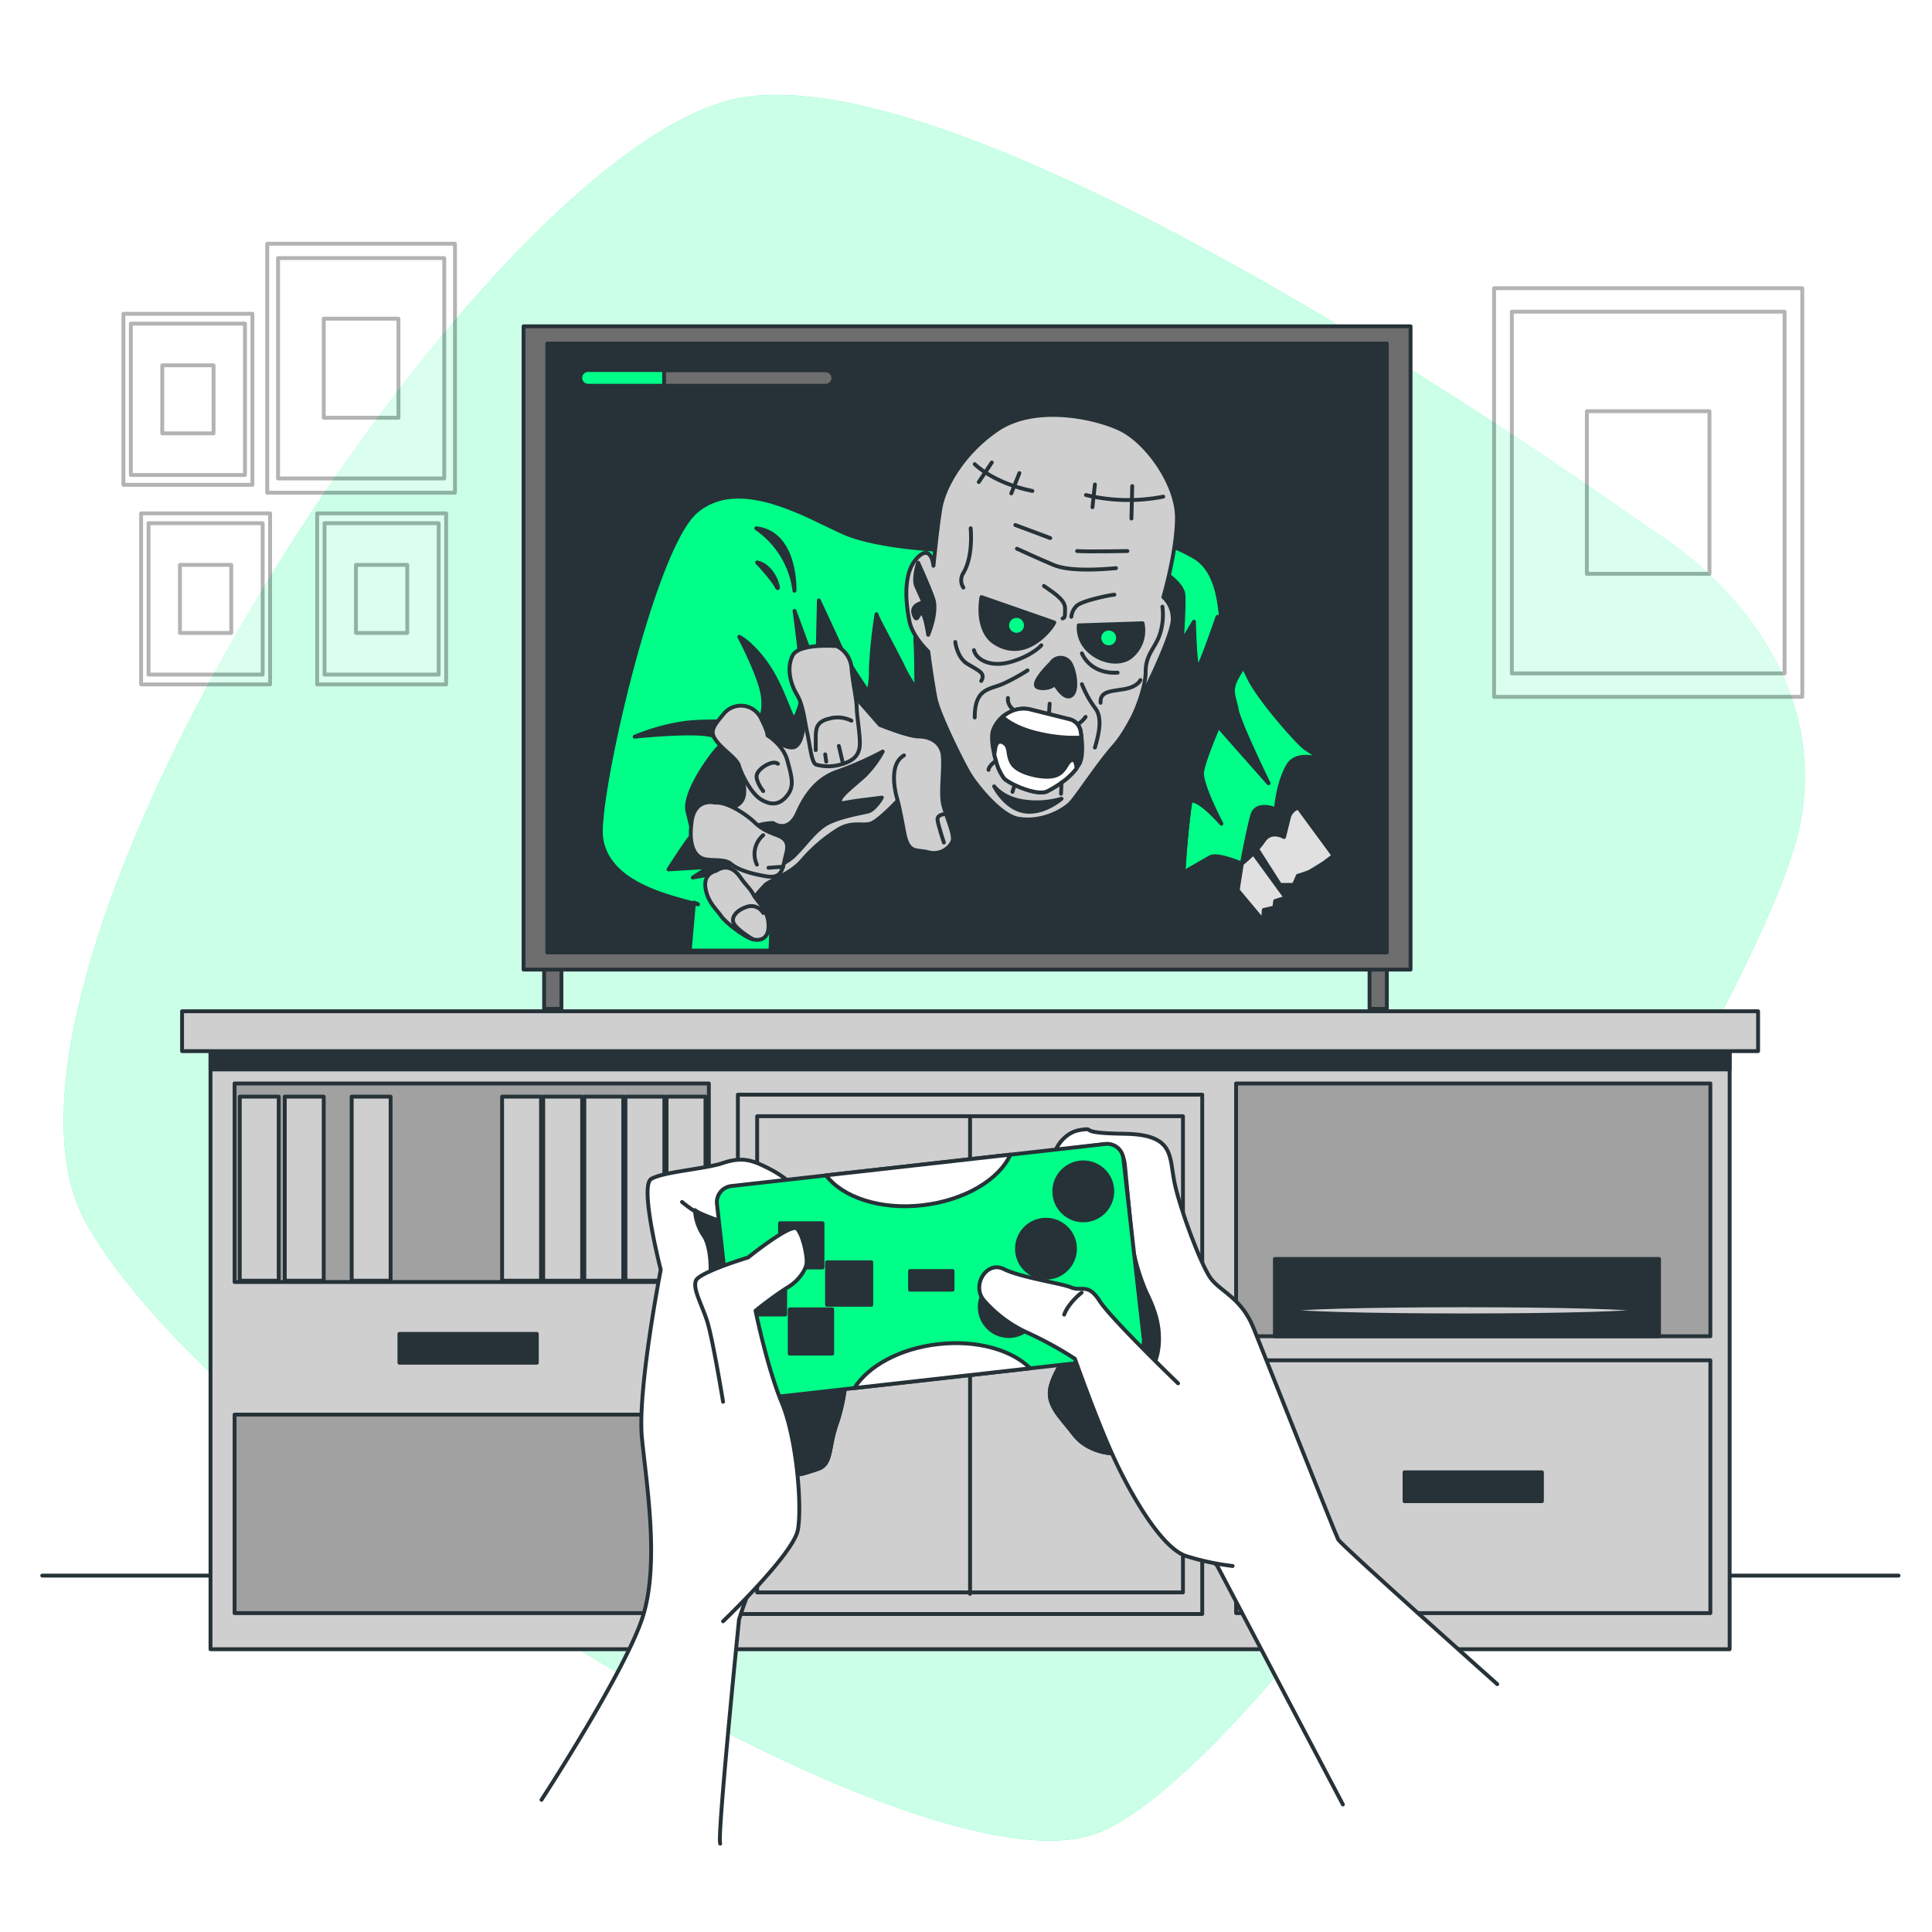 <svg class="animated" id="freepik_stories-horror-video-game" xmlns="http://www.w3.org/2000/svg" viewBox="0 0 500 500" version="1.1" xmlns:xlink="http://www.w3.org/1999/xlink" xmlns:svgjs="http://svgjs.com/svgjs"><style>svg#freepik_stories-horror-video-game:not(.animated) .animable {opacity: 0;}svg#freepik_stories-horror-video-game.animated #freepik--Device--inject-2 {animation: 6s Infinite  linear floating;animation-delay: 0s;}svg#freepik_stories-horror-video-game.animated #freepik--Hands--inject-2 {animation: 3s Infinite  linear floating;animation-delay: 0s;}            @keyframes floating {                0% {                    opacity: 1;                    transform: translateY(0px);                }                50% {                    transform: translateY(-10px);                }                100% {                    opacity: 1;                    transform: translateY(0px);                }            }        </style><g id="freepik--background-simple--inject-2" class="animable" style="transform-origin: 241.766px 250.451px;"><path d="M429.55,138.49q-4.23-2.81-8.38-5.73c-29.85-21-169.48-116.38-228.35-107.63C126.72,35-13.52,252,22.21,316.32s214.37,176,261.71,158.1S458.1,260.05,466.14,211.82C473,170.63,439.49,145.08,429.55,138.49Z" style="fill: rgb(0, 255, 136); transform-origin: 241.766px 250.451px;" id="elwib65o8rn" class="animable"></path><g id="elxrhx31u3mf"><path d="M429.55,138.49q-4.23-2.81-8.38-5.73c-29.85-21-169.48-116.38-228.35-107.63C126.72,35-13.52,252,22.21,316.32s214.37,176,261.71,158.1S458.1,260.05,466.14,211.82C473,170.63,439.49,145.08,429.55,138.49Z" style="fill: rgb(255, 255, 255); opacity: 0.8; transform-origin: 241.766px 250.451px;" class="animable"></path></g></g><g id="freepik--Floor--inject-2" class="animable" style="transform-origin: 251.135px 407.76px;"><line x1="491.34" y1="407.76" x2="10.93" y2="407.76" style="fill: none; stroke: rgb(38, 50, 56); stroke-linecap: round; stroke-linejoin: round; transform-origin: 251.135px 407.76px;" id="elug6v3firsp" class="animable"></line></g><g id="freepik--Pictures--inject-2" class="animable" style="transform-origin: 248.755px 121.71px;"><g id="el5sktvwzgj4d"><g style="opacity: 0.3; transform-origin: 426.55px 127.46px;" class="animable"><rect x="386.67" y="74.58" width="79.76" height="105.76" style="fill: rgb(255, 255, 255); stroke: rgb(0, 0, 0); stroke-linecap: round; stroke-linejoin: round; transform-origin: 426.55px 127.46px;" id="elk0wz2zune9" class="animable"></rect><rect x="391.26" y="80.66" width="70.59" height="93.61" style="fill: rgb(255, 255, 255); stroke: rgb(0, 0, 0); stroke-linecap: round; stroke-linejoin: round; transform-origin: 426.555px 127.465px;" id="el40yq1n5140i" class="animable"></rect><rect x="410.68" y="106.42" width="31.73" height="42.08" style="fill: rgb(255, 255, 255); stroke: rgb(0, 0, 0); stroke-linecap: round; stroke-linejoin: round; transform-origin: 426.545px 127.46px;" id="elcgwlc38p4j6" class="animable"></rect></g></g><g id="ely647ftss62"><g style="opacity: 0.3; transform-origin: 74.415px 120.1px;" class="animable"><rect x="31.94" y="81.21" width="33.38" height="44.26" style="fill: rgb(255, 255, 255); stroke: rgb(0, 0, 0); stroke-linecap: round; stroke-linejoin: round; transform-origin: 48.63px 103.34px;" id="ela7x7docgzdf" class="animable"></rect><rect x="33.86" y="83.75" width="29.54" height="39.17" style="fill: rgb(255, 255, 255); stroke: rgb(0, 0, 0); stroke-linecap: round; stroke-linejoin: round; transform-origin: 48.63px 103.335px;" id="el098onkgwn6bj" class="animable"></rect><rect x="41.99" y="94.54" width="13.28" height="17.61" style="fill: rgb(255, 255, 255); stroke: rgb(0, 0, 0); stroke-linecap: round; stroke-linejoin: round; transform-origin: 48.63px 103.345px;" id="elesozogkhrrk" class="animable"></rect><rect x="82.08" y="132.86" width="33.38" height="44.26" style="fill: rgb(255, 255, 255); stroke: rgb(0, 0, 0); stroke-linecap: round; stroke-linejoin: round; transform-origin: 98.77px 154.99px;" id="el5nzu1b4few8" class="animable"></rect><rect x="83.99" y="135.41" width="29.54" height="39.17" style="fill: rgb(255, 255, 255); stroke: rgb(0, 0, 0); stroke-linecap: round; stroke-linejoin: round; transform-origin: 98.76px 154.995px;" id="el1dw9zporhgi" class="animable"></rect><rect x="92.12" y="146.19" width="13.28" height="17.61" style="fill: rgb(255, 255, 255); stroke: rgb(0, 0, 0); stroke-linecap: round; stroke-linejoin: round; transform-origin: 98.76px 154.995px;" id="el8qkyux3fxrq" class="animable"></rect><g id="el97hvg7qvbc4"><rect x="36.52" y="132.86" width="33.38" height="44.26" style="fill: rgb(255, 255, 255); stroke: rgb(0, 0, 0); stroke-linecap: round; stroke-linejoin: round; transform-origin: 53.21px 154.99px; transform: rotate(-90deg);" class="animable"></rect></g><g id="elw8t8ig36fn"><rect x="38.44" y="135.41" width="29.54" height="39.17" style="fill: rgb(255, 255, 255); stroke: rgb(0, 0, 0); stroke-linecap: round; stroke-linejoin: round; transform-origin: 53.21px 154.995px; transform: rotate(-90deg);" class="animable"></rect></g><g id="elz2rhhnb2nzp"><rect x="46.57" y="146.19" width="13.28" height="17.61" style="fill: rgb(255, 255, 255); stroke: rgb(0, 0, 0); stroke-linecap: round; stroke-linejoin: round; transform-origin: 53.21px 154.995px; transform: rotate(-90deg);" class="animable"></rect></g><rect x="69.16" y="63.08" width="48.59" height="64.44" style="fill: rgb(255, 255, 255); stroke: rgb(0, 0, 0); stroke-linecap: round; stroke-linejoin: round; transform-origin: 93.455px 95.3px;" id="eluvczv3mhm7" class="animable"></rect><rect x="71.96" y="66.79" width="43.01" height="57.03" style="fill: rgb(255, 255, 255); stroke: rgb(0, 0, 0); stroke-linecap: round; stroke-linejoin: round; transform-origin: 93.465px 95.305px;" id="elbsa2gx742pl" class="animable"></rect><rect x="83.79" y="82.48" width="19.33" height="25.64" style="fill: rgb(255, 255, 255); stroke: rgb(0, 0, 0); stroke-linecap: round; stroke-linejoin: round; transform-origin: 93.455px 95.3px;" id="el71ywkvw9g03" class="animable"></rect></g></g></g><g id="freepik--Device--inject-2" class="animable" style="transform-origin: 250.275px 172.775px;"><rect x="140.82" y="249.73" width="4.47" height="11.37" style="fill: rgb(110, 110, 110); stroke: rgb(38, 50, 56); stroke-linecap: round; stroke-linejoin: round; transform-origin: 143.055px 255.415px;" id="elupvoucqgo8h" class="animable"></rect><rect x="354.44" y="249.73" width="4.47" height="11.37" style="fill: rgb(110, 110, 110); stroke: rgb(38, 50, 56); stroke-linecap: round; stroke-linejoin: round; transform-origin: 356.675px 255.415px;" id="elf070bize528" class="animable"></rect><rect x="135.5" y="84.45" width="229.55" height="166.48" style="fill: rgb(110, 110, 110); stroke: rgb(38, 50, 56); stroke-linecap: round; stroke-linejoin: round; transform-origin: 250.275px 167.69px;" id="eldw0ig60321l" class="animable"></rect><rect x="141.64" y="88.91" width="217.27" height="157.57" style="fill: rgb(38, 50, 56); stroke: rgb(38, 50, 56); stroke-linecap: round; stroke-linejoin: round; transform-origin: 250.275px 167.695px;" id="elikmn9hu39x8" class="animable"></rect><polygon points="313.2 221.83 326.86 238.22 327.07 235.49 329.8 234.86 330.01 233.18 332.74 232.33 320.34 215.31 313.2 221.83" style="fill: rgb(224, 224, 224); stroke: rgb(38, 50, 56); stroke-linecap: round; stroke-linejoin: round; transform-origin: 322.97px 226.765px;" id="elfvxbx17ph5" class="animable"></polygon><path d="M320.34,215.31l-7.14,6.52,7.12,8.55,1.07-6.87a38.52,38.52,0,0,0,3-2.7Z" style="fill: rgb(38, 50, 56); stroke: rgb(38, 50, 56); stroke-linecap: round; stroke-linejoin: round; transform-origin: 318.795px 222.845px;" id="elq4t6gwwj7tf" class="animable"></path><path d="M330.43,201.44l14.71,20-2.52,1.89s-2.95,1.89-3.79,2.31a27.33,27.33,0,0,1-2.94,1L334.84,229h-3.57L319.71,210.9s0-1.89,2.31-4.41S330.43,201.44,330.43,201.44Z" style="fill: rgb(224, 224, 224); stroke: rgb(38, 50, 56); stroke-linecap: round; stroke-linejoin: round; transform-origin: 332.425px 215.22px;" id="elq3nielq5wor" class="animable"></path><path d="M330.43,201.44s-6.1,2.53-8.41,5.05-2.31,4.41-2.31,4.41l5.65,8.83a20.17,20.17,0,0,0,1.64-2.1c2-3,5.31-1,5.31-1l1.32-5.31A3.71,3.71,0,0,1,336,209Z" style="fill: rgb(38, 50, 56); stroke: rgb(38, 50, 56); stroke-linecap: round; stroke-linejoin: round; transform-origin: 327.855px 210.585px;" id="el54h1ofbb9hj" class="animable"></path><path d="M314.25,161.73s6.3,8,8.82,13.45,12.19,16.39,14.5,18.28a40.62,40.62,0,0,0,6.94,4s-8.41-4-11.14.63-3.15,11.35-3.15,11.35-5.05-2.1-6.1,1.47-2.73,12.61-2.73,12.61-6.3-2.73-8.19-1.68-6.94,4-6.94,4l-1.89,2.52s-.63-8.61,0-13.24,1.47-14.29,3.78-24.58S314.25,161.73,314.25,161.73Z" style="fill: rgb(0, 255, 136); stroke: rgb(38, 50, 56); stroke-linecap: round; stroke-linejoin: round; transform-origin: 324.3px 195.045px;" id="elmfjumf0shv8" class="animable"></path><path d="M315.3,188l13,14.71s-7.57-15.55-8.2-18.92-1.68-4.62-.42-7.56a30.46,30.46,0,0,1,2.05-3.56A103.77,103.77,0,0,0,314.49,162l-.37.32c-.67,3.27-3.9,19-6,28.17a242.07,242.07,0,0,0-3.74,24.32c1-2.3,2.43-5.55,3.32-7.09,1.47-2.52,8.41,5.46,8.41,5.46s-5.46-10.29-5-13.45S315.3,188,315.3,188Z" style="fill: rgb(38, 50, 56); stroke: rgb(38, 50, 56); stroke-linecap: round; stroke-linejoin: round; transform-origin: 316.34px 188.405px;" id="elk3vud3rsry" class="animable"></path><path d="M244.48,142.4s-17-.63-25.84-4.42-27.32-15.54-38.67-5.46-25.84,75-24.37,84.47,11.77,13.45,20,15.76,4,.84,4,.84L178.5,246H305.21l1.05-20.17s1.05-18.49,3.16-24.8,7.14-22.48,6.93-31.52,0-21.22-7.36-25.42-12.39-4.83-19.12-4.2-28.79-.21-31.94,0S244.48,142.4,244.48,142.4Z" style="fill: rgb(0, 255, 136); stroke: rgb(38, 50, 56); stroke-linecap: round; stroke-linejoin: round; transform-origin: 235.926px 187.266px;" id="elmxalw9ce75f" class="animable"></path><path d="M316.35,169.5c-.05-2.24-.08-4.69-.2-7.16l-1.06-2.71s-4.2,12.19-5,13S309,160.89,309,160.89l-3.15,5.25s.63-9.24.42-12.19-5.25-6.09-6.09-6.51-34.13-5-40.14,1.05-14.49,8.83-16.6,9a48.21,48.21,0,0,0-6.3,1.47,59.93,59.93,0,0,0-.21,7.56c.21,2.94.21,11.77.21,11.77a37,37,0,0,1-3.78-6.51c-2.52-5-6.52-12.19-6.52-12.82a124.38,124.38,0,0,0-1.47,14.08,21.48,21.48,0,0,1-.63,6.09s-5.46-7.77-7.56-12.4-5.26-11.34-5.26-11.34l-.42,18.7-5.88-16s2.73,19.54,1.89,22.69-1.47,4.83-2.1,5.05-2.94-8.2-6.93-13.87-7.15-7.15-7.15-7.15,5.46,10.3,6.09,15.34-1,6.52-2.31,6.73-11.13-.63-17.86.21a54.52,54.52,0,0,0-13,3.57s17.66-1.89,20.81,0l2.64,1.58c-.5.05-1.45.65-3.27,3-3.37,4.41-7.36,11.14-6.52,14.71s1.68,6.09,1,6.51S173,225,173,225l10.51-.63-4.21,2.73,5.89-1.05s-.63.63.84,2.31,6.51,4.83,6.51,4.83l2.73,1.27-9.66.42s2.31,1.89,7.35,2.52,5.68,1.05,6.31,1.05c.44,0,.26,4.72.12,7.56H305.21l1.05-20.17s1.05-18.49,3.16-24.8S316.56,178.54,316.35,169.5Z" style="fill: rgb(38, 50, 56); stroke: rgb(38, 50, 56); stroke-linecap: round; stroke-linejoin: round; transform-origin: 240.303px 195.697px;" id="el0uva5mk7jg1n" class="animable"></path><path d="M220.08,178.9l7.61,8.7s7.35,3,10.06,3,6,1.36,6.26,5.17-.55,9,0,12,3.26,8.43,2.44,10.06a5.35,5.35,0,0,1-6.25,2.72c-3.26-.82-5.16.54-6.25-5.44s-1.63-7.88-1.63-7.88-4.35,4.62-6.53,5.71-4.89-.55-8.7,1.63A41.3,41.3,0,0,0,207.3,223c-3,3.26-7.61,4.62-9.24,6a41.79,41.79,0,0,0-4.62,5.71s-7.61-3-5.71-6.26,0-3,1.36-4.89-3-13.87-1.9-14.14,5.43-.27,5.43-4.62-3-10.06-3-11.15,5.71-12,7.34-7.61,6,7.89,8.43,7.34,3-6.52,2.72-10.87,4.62-6,6.25-6.53S220.08,178.9,220.08,178.9Z" style="fill: rgb(207, 207, 207); stroke: rgb(38, 50, 56); stroke-linecap: round; stroke-linejoin: round; transform-origin: 216.807px 205.317px;" id="elcn0lb3ap66d" class="animable"></path><path d="M200.1,213s3.82,2.92,6.3-2.7,5.85-9.23,10.8-10.8a83,83,0,0,0,11.25-5,27.2,27.2,0,0,1-4.72,6.3c-2.7,2.47-6.08,4.95-6.3,6.3s0,.67,5.4,0l5.4-.68s-1.8,3.15-3.6,3.6-8.78,1.58-11.71,3.83-4.61,4.89-7.42,7.65-12.6,7.2-12.6.45S194.25,213.21,200.1,213Z" style="fill: rgb(38, 50, 56); stroke: rgb(38, 50, 56); stroke-linecap: round; stroke-linejoin: round; transform-origin: 210.675px 210.003px;" id="elkd8hyc74uy" class="animable"></path><path d="M232.32,207.18s-3-9,1.63-11.69" style="fill: none; stroke: rgb(38, 50, 56); stroke-linecap: round; stroke-linejoin: round; transform-origin: 232.657px 201.335px;" id="el7tc7n22db8b" class="animable"></path><path d="M244.55,210.71s-2.17,0-1.9,1.63,1.63,5.71,1.63,5.71" style="fill: none; stroke: rgb(38, 50, 56); stroke-linecap: round; stroke-linejoin: round; transform-origin: 243.588px 214.38px;" id="el2nczqeqr2ix" class="animable"></path><path d="M216.55,167.21s-9.79-.81-11.42,2.45-.54,7.34,1.09,10.06,1.9,6.25,2.72,10.06,1.08,7.88,2.44,8.15a11.58,11.58,0,0,0,6.8-.27c3.53-1.09,4.35-3,4.35-5.43s-.82-7.35-.82-9.25-1.08-6.52-1.36-10.33A6.94,6.94,0,0,0,216.55,167.21Z" style="fill: rgb(207, 207, 207); stroke: rgb(38, 50, 56); stroke-linecap: round; stroke-linejoin: round; transform-origin: 213.427px 182.718px;" id="eludqbc2tmna" class="animable"></path><path d="M220.35,186.52a7.93,7.93,0,0,0-5.7-.55c-3.54.82-3.54,2.72-3.54,5.44v2.72" style="fill: none; stroke: rgb(38, 50, 56); stroke-linecap: round; stroke-linejoin: round; transform-origin: 215.73px 189.903px;" id="elfoy8qfns4du" class="animable"></path><line x1="218.18" y1="197.66" x2="217.09" y2="193.04" style="fill: none; stroke: rgb(38, 50, 56); stroke-linecap: round; stroke-linejoin: round; transform-origin: 217.635px 195.35px;" id="eloz4d9xltonc" class="animable"></line><line x1="213.83" y1="197.12" x2="213.56" y2="195.22" style="fill: none; stroke: rgb(38, 50, 56); stroke-linecap: round; stroke-linejoin: round; transform-origin: 213.695px 196.17px;" id="elj6crktmq30s" class="animable"></line><path d="M198.61,190.32s.27-.54-1.64-4.35a5.75,5.75,0,0,0-9.78-1.09c-3,3.54-3.54,4.63-1.63,7.07s5.16,4.35,5.7,6.26,3,7.06,5.71,8.7,4.9,1.36,6.8-1.09,1.09-4.9,0-9S198.61,190.32,198.61,190.32Z" style="fill: rgb(207, 207, 207); stroke: rgb(38, 50, 56); stroke-linecap: round; stroke-linejoin: round; transform-origin: 194.677px 195.287px;" id="elguifm7fu5ow" class="animable"></path><path d="M197.52,204.73s-2.18-2.72-1.63-4.35,4.07-3.81,5.43-2.72" style="fill: none; stroke: rgb(38, 50, 56); stroke-linecap: round; stroke-linejoin: round; transform-origin: 198.561px 201.048px;" id="el5sojlqjgp39" class="animable"></path><path d="M185,207.72s-5.16-1.36-6,4.89.82,8.7,2.72,9.52,5.71,0,7.34,1.36,4.35,2.45,9,3.26,4.35-1.9,5.44-6-2.18-4.35-3.81-5.16a12.85,12.85,0,0,1-4.35-2.72C193.71,211.26,188.55,207.45,185,207.72Z" style="fill: rgb(207, 207, 207); stroke: rgb(38, 50, 56); stroke-linecap: round; stroke-linejoin: round; transform-origin: 191.247px 217.244px;" id="elpg9rq0oy4l" class="animable"></path><path d="M195.89,223.76a6.4,6.4,0,0,1,1.63-7.61" style="fill: none; stroke: rgb(38, 50, 56); stroke-linecap: round; stroke-linejoin: round; transform-origin: 196.397px 219.955px;" id="ela9p55xqa386" class="animable"></path><line x1="202.68" y1="224.31" x2="198.88" y2="224.58" style="fill: none; stroke: rgb(38, 50, 56); stroke-linecap: round; stroke-linejoin: round; transform-origin: 200.78px 224.445px;" id="el9rpe8pl71w" class="animable"></line><path d="M185.28,225.39s-3.26.55-2.71,4.35,3,5.71,4.07,7.34,6,5.44,8.16,6,4.35-.27,4.08-4.07-3-5.71-3.81-7.34-2.17-2.72-3.26-4.35S188.55,223.22,185.28,225.39Z" style="fill: rgb(207, 207, 207); stroke: rgb(38, 50, 56); stroke-linecap: round; stroke-linejoin: round; transform-origin: 190.705px 233.888px;" id="eluf4bqf9uk2r" class="animable"></path><path d="M197.52,236.27a3.54,3.54,0,0,0-4.08-1.63c-2.72.81-4.35,2.71-3.53,4.35s4.89,4.07,4.89,4.07" style="fill: none; stroke: rgb(38, 50, 56); stroke-linecap: round; stroke-linejoin: round; transform-origin: 193.609px 238.776px;" id="el9zyyy8d9jz" class="animable"></path><path d="M195.73,136.72a23.08,23.08,0,0,1,9.88,16.18S206.24,138,195.73,136.72Z" style="fill: rgb(38, 50, 56); stroke: rgb(38, 50, 56); stroke-linecap: round; stroke-linejoin: round; transform-origin: 200.674px 144.81px;" id="ely4rhsyy85a" class="animable"></path><path d="M195.94,145.55s4,4.2,5.05,6.3S200.78,146.6,195.94,145.55Z" style="fill: rgb(38, 50, 56); stroke: rgb(38, 50, 56); stroke-linecap: round; stroke-linejoin: round; transform-origin: 198.637px 148.888px;" id="elepl2okzy18" class="animable"></path><path d="M241.58,146.42s-.54-6-4.33-1.9-2.7,12.18-1.89,16.24,4.87,7.84,4.87,7.84,1.08,8.12,1.89,12.17,6.69,15.93,8.58,19.18,8.25,11.12,12.81,11.92c6.06,1.07,11.89-2.15,13.78-4.31s7-10,11.09-14.61,8.12-14.61,8.12-14.61,7.3-14.61,7-18.4a7.54,7.54,0,0,0-2.43-5.41s3.52-11.9,3.52-20.56-7.85-19.75-14.88-23-22.19-6.23-31.66.27-13.79,15.42-14.61,20S241.58,146.42,241.58,146.42Z" style="fill: rgb(207, 207, 207); stroke: rgb(38, 50, 56); stroke-linecap: round; stroke-linejoin: round; transform-origin: 269.578px 159.731px;" id="eldzz32hfymn" class="animable"></path><path d="M300.83,157a16.38,16.38,0,0,1-.54,6.76c-1.09,3.79-3.79,5.41-3.79,10s-3,11.09-3,11.09" style="fill: none; stroke: rgb(38, 50, 56); stroke-linecap: round; stroke-linejoin: round; transform-origin: 297.233px 170.925px;" id="el6bbc3ta714i" class="animable"></path><path d="M279.18,161.84l16.51-.54a8.77,8.77,0,0,1-3,8.65C288.38,173.47,278.64,169.41,279.18,161.84Z" style="fill: rgb(38, 50, 56); stroke: rgb(38, 50, 56); stroke-linecap: round; stroke-linejoin: round; transform-origin: 287.525px 166.266px;" id="elnp0jsnkli1s" class="animable"></path><path d="M272.85,161.1,254,154.53s-1.76,8.73,3.7,12C265.71,171.4,272.31,162.45,272.85,161.1Z" style="fill: rgb(38, 50, 56); stroke: rgb(38, 50, 56); stroke-linecap: round; stroke-linejoin: round; transform-origin: 263.29px 161.249px;" id="elltinu7qsxhb" class="animable"></path><path d="M272,171.61s-5.67,5.46-3.36,6.3a5,5,0,0,0,4.41-.84s2.31,4.2,4.2,2.94.85-6.93-.42-8.61A2.93,2.93,0,0,0,272,171.61Z" style="fill: rgb(38, 50, 56); stroke: rgb(38, 50, 56); stroke-linecap: round; stroke-linejoin: round; transform-origin: 273.186px 175.238px;" id="elcajod04sdjk" class="animable"></path><path d="M279.37,197.66a15.69,15.69,0,0,1-4.64,4.85A28,28,0,0,1,271,204.8c-2.52,1.27-9.67-1.88-11.14-3.36a13.13,13.13,0,0,1-2.1-4.57c-.8-2.64-1.3-5.75-.84-7.62a8.19,8.19,0,0,1,4.11-4.79,7.72,7.72,0,0,1,5.56-.88l10.27,2.57a3.82,3.82,0,0,1,2.83,3.09c0,.18.06.38.09.59C280.11,192.35,280.36,195.81,279.37,197.66Z" style="fill: rgb(38, 50, 56); stroke: rgb(38, 50, 56); stroke-linecap: round; stroke-linejoin: round; transform-origin: 268.408px 194.248px;" id="el6j2wsu7av3t" class="animable"></path><path d="M271,204.8a28,28,0,0,0,3.77-2.29,18.32,18.32,0,0,0,3.81-3.58c-.05-2.48-1.2-3.13-2.54-.85-1.47,2.52-2.94,2.94-5.25,2.94s-7.35-1.05-8.82-3.36-.42-4.41-2.32-5.46-2.1,1.68-2.1,1.68-.09.55-.22,1.39c.13.54.27,1.08.43,1.6a13.13,13.13,0,0,0,2.1,4.57C261.29,202.92,268.44,206.07,271,204.8Z" style="fill: rgb(255, 255, 255); stroke: rgb(38, 50, 56); stroke-linecap: round; stroke-linejoin: round; transform-origin: 267.955px 198.527px;" id="el143f3uv8prm" class="animable"></path><path d="M279.88,190.89c-.05-.37-.09-.72-.14-1.06s-.06-.41-.09-.59a3.82,3.82,0,0,0-2.83-3.09l-10.27-2.57a7.72,7.72,0,0,0-5.56.88,9.31,9.31,0,0,0-1.56,1.06c1,.93,3.84,3.08,9.64,4.37A39.69,39.69,0,0,0,279.88,190.89Z" style="fill: rgb(255, 255, 255); stroke: rgb(38, 50, 56); stroke-linecap: round; stroke-linejoin: round; transform-origin: 269.655px 187.165px;" id="elx1njpc8fh4" class="animable"></path><path d="M269.49,167s-2.1,2.52-7.56,4.21-9.25-.42-9.88-2.95" style="fill: none; stroke: rgb(38, 50, 56); stroke-linecap: round; stroke-linejoin: round; transform-origin: 260.77px 169.409px;" id="el3xl5csgr5aq" class="animable"></path><path d="M280,169.08s2,5.43,9.24,5" style="fill: none; stroke: rgb(38, 50, 56); stroke-linecap: round; stroke-linejoin: round; transform-origin: 284.62px 171.592px;" id="elxvsjensqj4" class="animable"></path><path d="M275,160.05c.63-.21.63-.42.63-2.73s-3.78-4.42-5.46-5.68" style="fill: none; stroke: rgb(38, 50, 56); stroke-linecap: round; stroke-linejoin: round; transform-origin: 272.9px 155.845px;" id="elh7lfzsgnvsd" class="animable"></path><path d="M277.26,159.63a4.61,4.61,0,0,1,1.27-2.73c1.26-1.47,9.24-3,9.87-3" style="fill: none; stroke: rgb(38, 50, 56); stroke-linecap: round; stroke-linejoin: round; transform-origin: 282.83px 156.765px;" id="elvmz0cnn090o" class="animable"></path><path d="M265.92,173.5a51.87,51.87,0,0,1-6.1,3.36c-3.57,1.68-7.56,1-7.56,8.82" style="fill: none; stroke: rgb(38, 50, 56); stroke-linecap: round; stroke-linejoin: round; transform-origin: 259.09px 179.59px;" id="elbq0h85gyozn" class="animable"></path><path d="M280,177.07a27,27,0,0,0,3.36,6.09c1.89,2.31,1.26,6.1,0,10.3" style="fill: none; stroke: rgb(38, 50, 56); stroke-linecap: round; stroke-linejoin: round; transform-origin: 282.276px 185.265px;" id="el2zsiw61ynfj" class="animable"></path><path d="M295.13,176s-.63,1.68-4,2.31-6.51.42-6.3,3.57" style="fill: none; stroke: rgb(38, 50, 56); stroke-linecap: round; stroke-linejoin: round; transform-origin: 289.975px 178.94px;" id="elmbi32kmnv1" class="animable"></path><path d="M247.22,166.14s.42,4,3.15,5.68,4.83,2.31,3.57,4.41" style="fill: none; stroke: rgb(38, 50, 56); stroke-linecap: round; stroke-linejoin: round; transform-origin: 250.767px 171.185px;" id="elobvdilqags" class="animable"></path><path d="M249.32,152.06a3.45,3.45,0,0,1,0-3.78c1.26-2.1,2.31-5.88,1.89-11.56" style="fill: none; stroke: rgb(38, 50, 56); stroke-linecap: round; stroke-linejoin: round; transform-origin: 250.03px 144.39px;" id="eltkfe2wal22q" class="animable"></path><path d="M240.22,164.29s2.53-5.89,1.26-9.46-3.87-9.22-3.87-9.22-1.37,4.13-.47,6.12S239,155.9,239,155.9s-3.45.54-2.54,3.08,1.09-.18,2-.36S240.22,164.29,240.22,164.29Z" style="fill: rgb(38, 50, 56); stroke: rgb(38, 50, 56); stroke-linecap: round; stroke-linejoin: round; transform-origin: 239.072px 154.95px;" id="elm195wff54n" class="animable"></path><path d="M252.26,120.12s4.62,4.84,14.92,6.94" style="fill: none; stroke: rgb(38, 50, 56); stroke-linecap: round; stroke-linejoin: round; transform-origin: 259.72px 123.59px;" id="elzumpw0xm02m" class="animable"></path><path d="M281.05,128.11a46.74,46.74,0,0,0,20,.42" style="fill: none; stroke: rgb(38, 50, 56); stroke-linecap: round; stroke-linejoin: round; transform-origin: 291.05px 128.761px;" id="ela8a8d56ktdn" class="animable"></path><line x1="256.67" y1="119.7" x2="253.31" y2="124.75" style="fill: none; stroke: rgb(38, 50, 56); stroke-linecap: round; stroke-linejoin: round; transform-origin: 254.99px 122.225px;" id="elloq68ubz7ul" class="animable"></line><line x1="263.82" y1="122.44" x2="261.72" y2="127.69" style="fill: none; stroke: rgb(38, 50, 56); stroke-linecap: round; stroke-linejoin: round; transform-origin: 262.77px 125.065px;" id="elvwc5e8bmrb" class="animable"></line><line x1="283.36" y1="125.38" x2="282.73" y2="131.26" style="fill: none; stroke: rgb(38, 50, 56); stroke-linecap: round; stroke-linejoin: round; transform-origin: 283.045px 128.32px;" id="ello5kjuyizh" class="animable"></line><line x1="293.02" y1="125.8" x2="292.81" y2="134.2" style="fill: none; stroke: rgb(38, 50, 56); stroke-linecap: round; stroke-linejoin: round; transform-origin: 292.915px 130px;" id="elsx7e3n0z1bp" class="animable"></line><path d="M263.19,142s5.46,2.52,9.45,4.2,11.56,1.26,16.18.84" style="fill: none; stroke: rgb(38, 50, 56); stroke-linecap: round; stroke-linejoin: round; transform-origin: 276.005px 144.708px;" id="elvyu05atrlwc" class="animable"></path><path d="M291.76,142.61s-10.5.21-13,0" style="fill: none; stroke: rgb(38, 50, 56); stroke-linecap: round; stroke-linejoin: round; transform-origin: 285.26px 142.657px;" id="ellqc4pduddd" class="animable"></path><line x1="262.77" y1="135.88" x2="271.8" y2="139.25" style="fill: none; stroke: rgb(38, 50, 56); stroke-linecap: round; stroke-linejoin: round; transform-origin: 267.285px 137.565px;" id="elh4kigh38bs" class="animable"></line><path d="M265.5,161.83a2.42,2.42,0,1,1-2.42-2.41A2.42,2.42,0,0,1,265.5,161.83Z" style="fill: rgb(0, 255, 136); stroke: rgb(38, 50, 56); stroke-linecap: round; stroke-linejoin: round; transform-origin: 263.08px 161.84px;" id="elbqfxmtp0ksj" class="animable"></path><circle cx="286.93" cy="165.09" r="2.42" style="fill: rgb(0, 255, 136); stroke: rgb(38, 50, 56); stroke-linecap: round; stroke-linejoin: round; transform-origin: 286.93px 165.09px;" id="el20q9xugqsrn" class="animable"></circle><path d="M257.29,203.51s2.31,3.2,7.83,3.91a22.9,22.9,0,0,0,9.61-.71s-4.63,4.07-9.61,3.28S257.29,203.51,257.29,203.51Z" style="fill: rgb(38, 50, 56); stroke: rgb(38, 50, 56); stroke-linecap: round; stroke-linejoin: round; transform-origin: 266.01px 206.801px;" id="el2zan3czy3sy" class="animable"></path><path d="M262,183.41a3.22,3.22,0,0,1-1.14-2.77" style="fill: none; stroke: rgb(38, 50, 56); stroke-linecap: round; stroke-linejoin: round; transform-origin: 261.423px 182.025px;" id="el6xzz9iawgfd" class="animable"></path><line x1="271.49" y1="184.56" x2="271.65" y2="182.11" style="fill: none; stroke: rgb(38, 50, 56); stroke-linecap: round; stroke-linejoin: round; transform-origin: 271.57px 183.335px;" id="elg1nkfwd0bao" class="animable"></line><path d="M279.32,187.17a7.08,7.08,0,0,0,1.63-1.64" style="fill: none; stroke: rgb(38, 50, 56); stroke-linecap: round; stroke-linejoin: round; transform-origin: 280.135px 186.35px;" id="elxbnrwxme0ld" class="animable"></path><path d="M257.72,196.87s-1.89,1.39-1.89,2.37" style="fill: none; stroke: rgb(38, 50, 56); stroke-linecap: round; stroke-linejoin: round; transform-origin: 256.775px 198.055px;" id="el66cv615a4r6" class="animable"></path><line x1="262.52" y1="203.31" x2="262.03" y2="204.94" style="fill: none; stroke: rgb(38, 50, 56); stroke-linecap: round; stroke-linejoin: round; transform-origin: 262.275px 204.125px;" id="el456xg6kwref" class="animable"></line><line x1="274.73" y1="202.51" x2="274.59" y2="205.43" style="fill: none; stroke: rgb(38, 50, 56); stroke-linecap: round; stroke-linejoin: round; transform-origin: 274.66px 203.97px;" id="elyxnqx2f416" class="animable"></line><path d="M213.67,99.83H152.21a2,2,0,0,1-2-2h0a2,2,0,0,1,2-2h61.46a2,2,0,0,1,2,2h0A2,2,0,0,1,213.67,99.83Z" style="fill: rgb(110, 110, 110); stroke: rgb(38, 50, 56); stroke-linecap: round; stroke-linejoin: round; transform-origin: 182.94px 97.83px;" id="el9c5qayb0r56" class="animable"></path><path d="M171.87,95.76H152.21a2,2,0,1,0,0,4.07h19.66Z" style="fill: rgb(0, 255, 136); stroke: rgb(38, 50, 56); stroke-linecap: round; stroke-linejoin: round; transform-origin: 161.023px 97.795px;" id="elnu4nrmm5w9b" class="animable"></path></g><g id="freepik--Furniture--inject-2" class="animable" style="transform-origin: 251.055px 344.265px;"><rect x="54.48" y="270.45" width="393.15" height="156.37" style="fill: rgb(207, 207, 207); stroke: rgb(38, 50, 56); stroke-linecap: round; stroke-linejoin: round; transform-origin: 251.055px 348.635px;" id="elaraouqg660i" class="animable"></rect><rect x="54.48" y="270.45" width="393.15" height="6.32" style="fill: rgb(38, 50, 56); stroke: rgb(38, 50, 56); stroke-linecap: round; stroke-linejoin: round; transform-origin: 251.055px 273.61px;" id="elx2552r718sl" class="animable"></rect><rect x="190.96" y="283.3" width="120.18" height="134.4" style="fill: rgb(207, 207, 207); stroke: rgb(38, 50, 56); stroke-linecap: round; stroke-linejoin: round; transform-origin: 251.05px 350.5px;" id="elwg9ry2zmlsf" class="animable"></rect><rect x="195.95" y="288.88" width="110.2" height="123.23" style="fill: rgb(207, 207, 207); stroke: rgb(38, 50, 56); stroke-linecap: round; stroke-linejoin: round; transform-origin: 251.05px 350.495px;" id="elng8eknhhdhr" class="animable"></rect><line x1="251.05" y1="289.02" x2="251.05" y2="412.49" style="fill: rgb(255, 255, 255); stroke: rgb(38, 50, 56); stroke-linecap: round; stroke-linejoin: round; transform-origin: 251.05px 350.755px;" id="el780cycj20gr" class="animable"></line><rect x="60.71" y="366.1" width="122.74" height="51.38" style="fill: rgb(161, 161, 161); stroke: rgb(38, 50, 56); stroke-linecap: round; stroke-linejoin: round; transform-origin: 122.08px 391.79px;" id="elv5wyzqdhtu" class="animable"></rect><rect x="60.71" y="280.4" width="122.74" height="51.38" style="fill: rgb(161, 161, 161); stroke: rgb(38, 50, 56); stroke-linecap: round; stroke-linejoin: round; transform-origin: 122.08px 306.09px;" id="elutc06phkb7" class="animable"></rect><rect x="319.9" y="280.4" width="122.74" height="65.42" style="fill: rgb(161, 161, 161); stroke: rgb(38, 50, 56); stroke-linecap: round; stroke-linejoin: round; transform-origin: 381.27px 313.11px;" id="elchnuk3e17wu" class="animable"></rect><rect x="319.9" y="352.05" width="122.74" height="65.42" style="fill: rgb(207, 207, 207); stroke: rgb(38, 50, 56); stroke-linecap: round; stroke-linejoin: round; transform-origin: 381.27px 384.76px;" id="elx0a00s257aa" class="animable"></rect><rect x="363.49" y="381.03" width="35.56" height="7.47" style="fill: rgb(38, 50, 56); stroke: rgb(38, 50, 56); stroke-linecap: round; stroke-linejoin: round; transform-origin: 381.27px 384.765px;" id="el7zzg2ablxha" class="animable"></rect><rect x="103.37" y="345.2" width="35.56" height="7.47" style="fill: rgb(38, 50, 56); stroke: rgb(38, 50, 56); stroke-linecap: round; stroke-linejoin: round; transform-origin: 121.15px 348.935px;" id="elj6r6ytgu2f" class="animable"></rect><rect x="47.12" y="261.71" width="407.87" height="10.32" style="fill: rgb(207, 207, 207); stroke: rgb(38, 50, 56); stroke-linecap: round; stroke-linejoin: round; transform-origin: 251.055px 266.87px;" id="elxkwtkoa5wj" class="animable"></rect><rect x="329.94" y="325.82" width="99.41" height="20.01" style="fill: rgb(38, 50, 56); stroke: rgb(38, 50, 56); stroke-linecap: round; stroke-linejoin: round; transform-origin: 379.645px 335.825px;" id="elrbj5l30tbte" class="animable"></rect><path d="M424.67,339.11c0-.72-20.51-1.3-45.8-1.3s-45.8.58-45.8,1.3,20.51,1.31,45.8,1.31S424.67,339.83,424.67,339.11Z" style="fill: rgb(207, 207, 207); stroke: rgb(38, 50, 56); stroke-linecap: round; stroke-linejoin: round; transform-origin: 378.87px 339.115px;" id="el8d4ks93wpvm" class="animable"></path><rect x="62.05" y="283.81" width="10.08" height="47.64" style="fill: rgb(207, 207, 207); stroke: rgb(38, 50, 56); stroke-linecap: round; stroke-linejoin: round; transform-origin: 67.09px 307.63px;" id="elzi469g7d5vt" class="animable"></rect><rect x="73.7" y="283.81" width="10.08" height="47.64" style="fill: rgb(207, 207, 207); stroke: rgb(38, 50, 56); stroke-linecap: round; stroke-linejoin: round; transform-origin: 78.74px 307.63px;" id="elw5cc5cfoa7" class="animable"></rect><rect x="172.5" y="283.81" width="10.08" height="47.64" style="fill: rgb(207, 207, 207); stroke: rgb(38, 50, 56); stroke-linecap: round; stroke-linejoin: round; transform-origin: 177.54px 307.63px;" id="eldpgneigfyf" class="animable"></rect><rect x="161.86" y="283.81" width="10.08" height="47.64" style="fill: rgb(207, 207, 207); stroke: rgb(38, 50, 56); stroke-linecap: round; stroke-linejoin: round; transform-origin: 166.9px 307.63px;" id="el6griyx5gurw" class="animable"></rect><rect x="151.22" y="283.81" width="10.08" height="47.64" style="fill: rgb(207, 207, 207); stroke: rgb(38, 50, 56); stroke-linecap: round; stroke-linejoin: round; transform-origin: 156.26px 307.63px;" id="elt209ohw3pq" class="animable"></rect><rect x="140.58" y="283.81" width="10.08" height="47.64" style="fill: rgb(207, 207, 207); stroke: rgb(38, 50, 56); stroke-linecap: round; stroke-linejoin: round; transform-origin: 145.62px 307.63px;" id="el8ezouz61p4g" class="animable"></rect><rect x="129.94" y="283.81" width="10.08" height="47.64" style="fill: rgb(207, 207, 207); stroke: rgb(38, 50, 56); stroke-linecap: round; stroke-linejoin: round; transform-origin: 134.98px 307.63px;" id="eljon0c4q9j9j" class="animable"></rect><g id="elwfxb99flkt8"><rect x="91.01" y="283.81" width="10.08" height="47.64" style="fill: rgb(207, 207, 207); stroke: rgb(38, 50, 56); stroke-linecap: round; stroke-linejoin: round; transform-origin: 96.05px 307.63px; transform: rotate(-15.87deg);" class="animable"></rect></g></g><g id="freepik--Hands--inject-2" class="animable animator-active" style="transform-origin: 263.815px 384.686px;"><path d="M140.14,465.79s22.29-34.17,26.37-47.9.87-33.26-.37-45.63S171,328.61,171,328.61s-5.56-21.64-2.47-23.5,14-2.59,18.42-4.08,7.05-1.11,11,.87a30.55,30.55,0,0,1,5.69,3.46l-2.72,4.2-10.39,2.23,6.68,34.87s20.28,5.2,21.27,6.93.12,9-2,15.08-1.11,10.27-4.82,11.5-5.94,2-6.31.87-5.07,18.18-8.41,24.24a84.43,84.43,0,0,0-5.68,13.85s-5.73,56.67-4.87,58" style="fill: rgb(255, 255, 255); stroke: rgb(38, 50, 56); stroke-linecap: round; stroke-linejoin: round; transform-origin: 179.514px 388.626px;" id="elq4rewjgidf" class="animable"></path><path d="M190.16,317.28s-9-2.85-10.3-4.1a12.76,12.76,0,0,0,2.18,6.53c2.18,3.18,1.84,9.71,1.84,9.71l12.9,24.45,7.84,28.75c.39-1.18.65-1.81.72-1.58.37,1.11,2.6.37,6.31-.87s2.72-5.44,4.82-11.5a47.68,47.68,0,0,0,2.17-9.33v-5.26a3,3,0,0,0-.19-.49c-1-1.73-21.27-6.93-21.27-6.93L192,319.45Z" style="fill: rgb(38, 50, 56); stroke: rgb(38, 50, 56); stroke-linecap: round; stroke-linejoin: round; transform-origin: 199.25px 347.9px;" id="el4m0cyltgnng" class="animable"></path><line x1="204.16" y1="366.75" x2="207.96" y2="358.86" style="fill: none; stroke: rgb(38, 50, 56); stroke-linecap: round; stroke-linejoin: round; transform-origin: 206.06px 362.805px;" id="elpy5rwxxhs3" class="animable"></line><path d="M176.51,311.07a30.71,30.71,0,0,0,9.14,5.28" style="fill: none; stroke: rgb(38, 50, 56); stroke-linecap: round; stroke-linejoin: round; transform-origin: 181.08px 313.71px;" id="el7isbjv9j4hx" class="animable"></path><path d="M387.49,435.86s-40.41-36-41.17-37.45-18.82-47.11-21.95-54.82-8.48-9.33-11-12.71-8-18-9.41-24.83.09-12.46-13-12.63-6.78-1.69-11.36-1-6.44,5.26-6.44,5.26l12.87-1.6,2.47,1c2.47,1,2.63,4.5,2.63,4.5s2.29,23.81,2.71,28.47S297,354.79,297,354.79s-16.29-5.69-17.65-6.37-5.93,5.08-7.37,10.08,2.37,8,5.93,12.71,9.83,4.92,9.83,4.92L315,405.19,347.54,467" style="fill: rgb(255, 255, 255); stroke: rgb(38, 50, 56); stroke-linecap: round; stroke-linejoin: round; transform-origin: 329.579px 379.621px;" id="eloi0maplizt" class="animable"></path><path d="M296.6,334.27a56.58,56.58,0,0,1-3.36-10.87c.28,3,.51,5.44.62,6.63.39,4.24,2.69,21.28,3.1,24.3.86-.53,1.57-.88,1.57-.88a16.86,16.86,0,0,0,1.42-6.61C300,342.9,299.2,339.55,296.6,334.27Z" style="fill: rgb(38, 50, 56); stroke: rgb(38, 50, 56); stroke-linecap: round; stroke-linejoin: round; transform-origin: 296.596px 338.865px;" id="elfp6je6t450u" class="animable"></path><path d="M295.93,372.46c.34-1.51-1.93-13.31-2.18-14.91-.14-.89,1.39-2.07,2.75-2.94-2.77-1-15.92-5.59-17.13-6.19s-5.93,5.08-7.37,10.08,2.37,8,5.93,12.71,9.83,4.92,9.83,4.92l1.22,1.3C292.6,375.21,295.79,373.1,295.93,372.46Z" style="fill: rgb(38, 50, 56); stroke: rgb(38, 50, 56); stroke-linecap: round; stroke-linejoin: round; transform-origin: 284.094px 362.903px;" id="elfqbhp22rkg" class="animable"></path><path d="M290.72,299.78,296,346.57a4.22,4.22,0,0,1-3.72,4.66l-96.8,10.89a4.23,4.23,0,0,1-4.67-3.72l-5.26-46.79a4.22,4.22,0,0,1,3.73-4.67l96.79-10.88A4.22,4.22,0,0,1,290.72,299.78Z" style="fill: rgb(0, 255, 136); stroke: rgb(38, 50, 56); stroke-linecap: round; stroke-linejoin: round; transform-origin: 240.775px 329.091px;" id="elfph7gnh3ai" class="animable"></path><g id="elrmph58qq6up"><rect x="201.87" y="316.57" width="10.99" height="11.45" style="fill: rgb(38, 50, 56); stroke: rgb(38, 50, 56); stroke-linecap: round; stroke-linejoin: round; transform-origin: 207.365px 322.295px; transform: rotate(-6.42deg);" class="animable"></rect></g><g id="el7fwtc6bt4f"><rect x="204.38" y="338.86" width="10.99" height="11.45" style="fill: rgb(38, 50, 56); stroke: rgb(38, 50, 56); stroke-linecap: round; stroke-linejoin: round; transform-origin: 209.875px 344.585px; transform: rotate(-6.42deg);" class="animable"></rect></g><g id="el4dipu6pexoc"><rect x="191.75" y="329.2" width="11.45" height="10.99" style="fill: rgb(38, 50, 56); stroke: rgb(38, 50, 56); stroke-linecap: round; stroke-linejoin: round; transform-origin: 197.475px 334.695px; transform: rotate(-6.42deg);" class="animable"></rect></g><g id="elfh13vrihw4s"><rect x="214.04" y="326.69" width="11.45" height="10.99" style="fill: rgb(38, 50, 56); stroke: rgb(38, 50, 56); stroke-linecap: round; stroke-linejoin: round; transform-origin: 219.765px 332.185px; transform: rotate(-6.42deg);" class="animable"></rect></g><path d="M268.52,337.43a7.5,7.5,0,1,0-6.61,8.29A7.5,7.5,0,0,0,268.52,337.43Z" style="fill: rgb(38, 50, 56); stroke: rgb(38, 50, 56); stroke-linecap: round; stroke-linejoin: round; transform-origin: 261.067px 338.268px;" id="eli0b5uaofu9" class="animable"></path><path d="M287.81,307.48a7.5,7.5,0,1,0-6.62,8.3A7.51,7.51,0,0,0,287.81,307.48Z" style="fill: rgb(38, 50, 56); stroke: rgb(38, 50, 56); stroke-linecap: round; stroke-linejoin: round; transform-origin: 280.357px 308.326px;" id="elgqy6o1vvwho" class="animable"></path><path d="M278.15,322.32a7.5,7.5,0,1,0-6.62,8.3A7.5,7.5,0,0,0,278.15,322.32Z" style="fill: rgb(38, 50, 56); stroke: rgb(38, 50, 56); stroke-linecap: round; stroke-linejoin: round; transform-origin: 270.698px 323.166px;" id="elg39l18ajtg" class="animable"></path><g id="elfw0xfrw3u7b"><rect x="235.52" y="328.94" width="10.99" height="4.82" style="fill: rgb(38, 50, 56); stroke: rgb(38, 50, 56); stroke-linecap: round; stroke-linejoin: round; transform-origin: 241.015px 331.35px; transform: rotate(-6.42deg);" class="animable"></rect></g><path d="M213.78,304.18c4.28,5.68,14.1,9,25,7.73s19.79-6.61,22.71-13.09Zm29.08,43.68c-10,1.12-18.16,5.67-21.75,11.37l45.51-5.11C261.84,349.35,252.82,346.74,242.86,347.86Z" style="fill: rgb(255, 255, 255); stroke: rgb(38, 50, 56); stroke-linecap: round; stroke-linejoin: round; transform-origin: 240.2px 329.025px;" id="ell97og8h4wll" class="animable"></path><path d="M187.13,362.78s-2.72-16.69-4.2-21.12-3.63-8.06-2.84-10.22,13.51-6,13.51-6,11.18-9,12.66-7.44,2.55,6.53,2.5,8.63-2.44,5.16-5,6.58a95.11,95.11,0,0,0-8.23,6s3,14.7,6.81,23.84,5.28,26.62,4.15,32.87-19.36,23.67-19.36,23.67" style="fill: rgb(255, 255, 255); stroke: rgb(38, 50, 56); stroke-linecap: round; stroke-linejoin: round; transform-origin: 194.341px 368.704px;" id="elinjlajourch" class="animable"></path><path d="M304.88,358s-17.37-16.71-20.34-21.37-4.66-2.33-7.28-3.43-13.1-2.57-17.51-4.78-8.39,4.25-5.1,8.13A33.43,33.43,0,0,0,266.12,345a96,96,0,0,1,12.07,6.65s5.16,14.66,9.57,24.49,12.71,24.57,19.32,26.6A66.53,66.53,0,0,0,319,405.28" style="fill: rgb(255, 255, 255); stroke: rgb(38, 50, 56); stroke-linecap: round; stroke-linejoin: round; transform-origin: 286.219px 366.625px;" id="elhg8i74kkuyb" class="animable"></path><path d="M279.93,334.53s-3.34,2.51-4.52,5.69" style="fill: none; stroke: rgb(38, 50, 56); stroke-linecap: round; stroke-linejoin: round; transform-origin: 277.67px 337.375px;" id="eljbuz1pwqu7d" class="animable"></path></g><defs>     <filter id="active" height="200%">         <feMorphology in="SourceAlpha" result="DILATED" operator="dilate" radius="2"></feMorphology>                <feFlood flood-color="#32DFEC" flood-opacity="1" result="PINK"></feFlood>        <feComposite in="PINK" in2="DILATED" operator="in" result="OUTLINE"></feComposite>        <feMerge>            <feMergeNode in="OUTLINE"></feMergeNode>            <feMergeNode in="SourceGraphic"></feMergeNode>        </feMerge>    </filter>    <filter id="hover" height="200%">        <feMorphology in="SourceAlpha" result="DILATED" operator="dilate" radius="2"></feMorphology>                <feFlood flood-color="#ff0000" flood-opacity="0.5" result="PINK"></feFlood>        <feComposite in="PINK" in2="DILATED" operator="in" result="OUTLINE"></feComposite>        <feMerge>            <feMergeNode in="OUTLINE"></feMergeNode>            <feMergeNode in="SourceGraphic"></feMergeNode>        </feMerge>            <feColorMatrix type="matrix" values="0   0   0   0   0                0   1   0   0   0                0   0   0   0   0                0   0   0   1   0 "></feColorMatrix>    </filter></defs></svg>